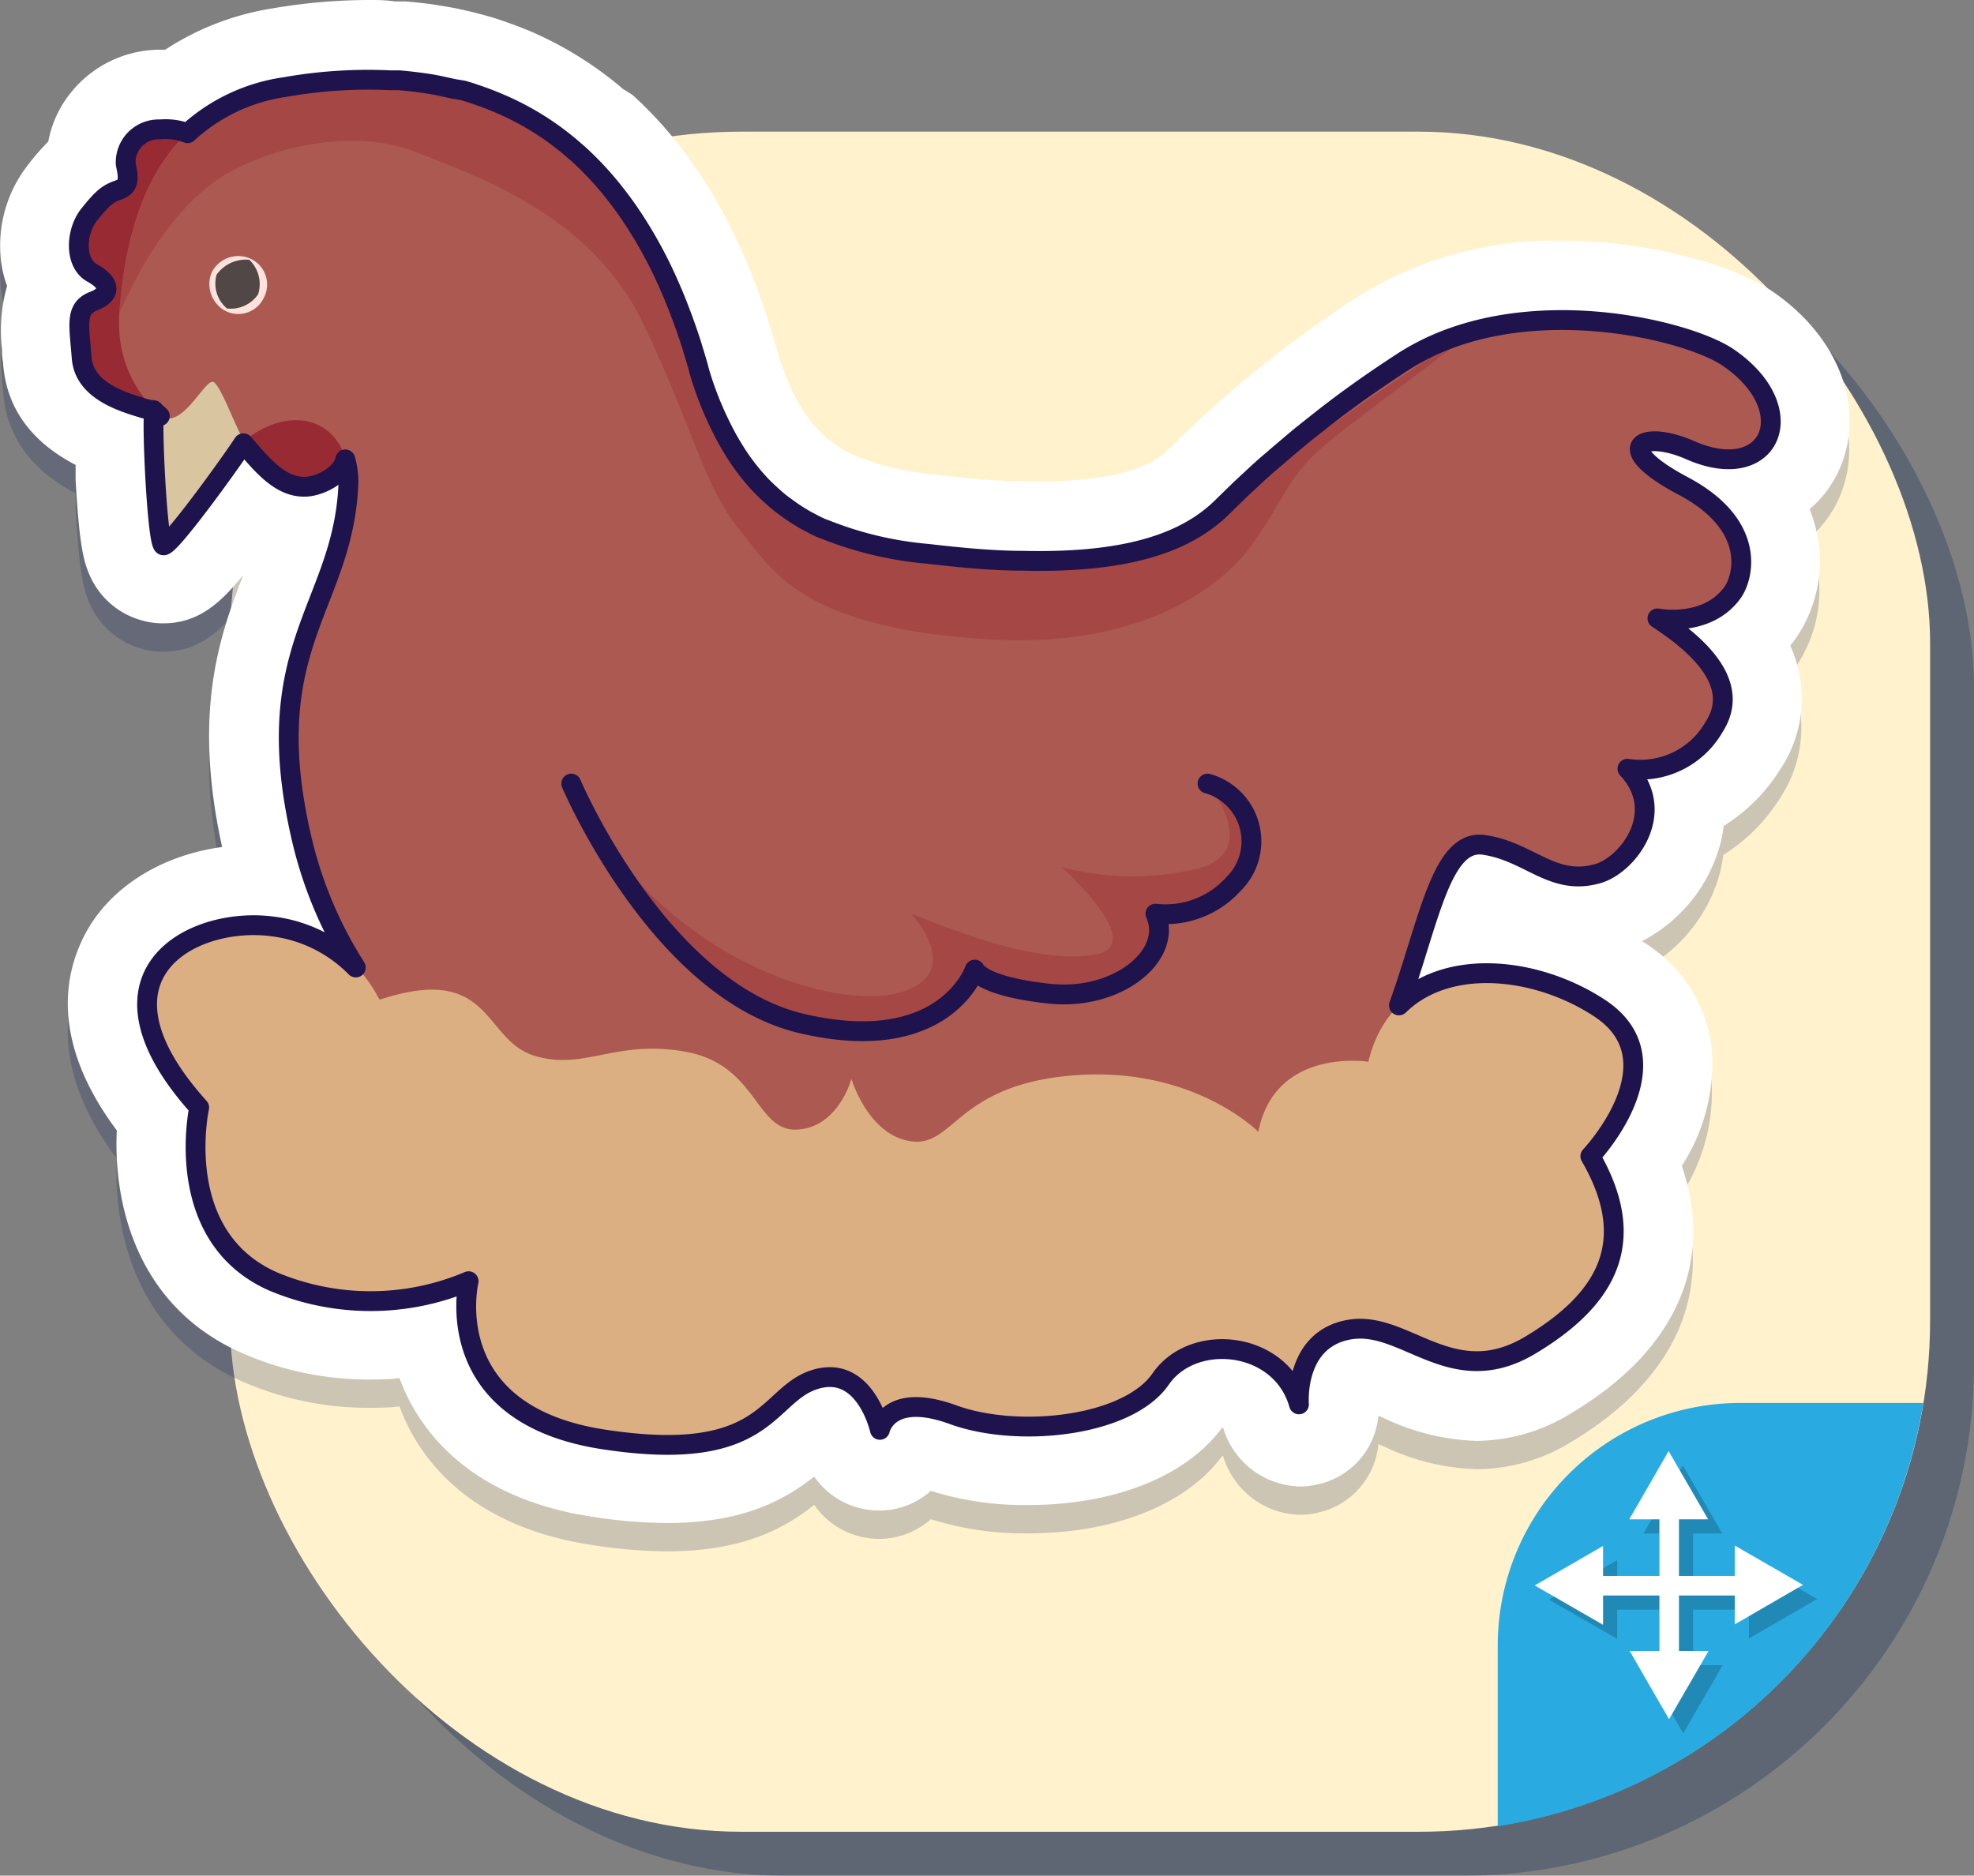 <svg xmlns="http://www.w3.org/2000/svg" viewBox="0 0 139.43 132.49"><rect x="0" y="0" width="139.43" height="132.49" fill="#808080" stroke="none"/><defs><style>.cls-1{isolation:isolate;}.cls-2{fill:#002451;opacity:0.27;}.cls-3{fill:#fff2cc;}.cls-4{fill:#29abe2;}.cls-5{opacity:0.2;mix-blend-mode:multiply;}.cls-6{fill:#fff;}.cls-7{fill:#000f56;}.cls-8{fill:#972a33;}.cls-9{fill:#ac5952;}.cls-10{fill:#fde3dc;}.cls-11{fill:#514747;}.cls-12{fill:#a54745;}.cls-13{fill:none;stroke:#1e134d;stroke-linecap:round;stroke-linejoin:round;stroke-width:1.4px;}.cls-14{fill:#d9c6a1;}.cls-15{fill:#dcaf82;}</style></defs><title>34</title><g class="cls-1"><g id="Capa_2" data-name="Capa 2"><g id="Layer_1" data-name="Layer 1"><rect class="cls-2" x="19.34" y="12.41" width="120.09" height="120.09" rx="36.12"/><rect class="cls-3" x="16.24" y="9.3" width="120.09" height="120.09" rx="36.12"/><path class="cls-4" d="M135.85,99.1H122.92a17.13,17.13,0,0,0-17.13,17.12V129A36.14,36.14,0,0,0,135.85,99.1Z"/><g class="cls-5"><rect x="118.21" y="107.6" width="1.38" height="10.82"/><polygon points="118.86 103.5 116.08 108.32 121.65 108.32 118.86 103.5"/><polygon points="118.89 122.44 121.68 117.62 116.11 117.62 118.89 122.44"/><rect x="113.48" y="112.32" width="10.82" height="1.38"/><polygon points="109.4 112.99 114.23 115.77 114.23 110.2 109.4 112.99"/><polygon points="128.35 112.95 123.53 110.17 123.53 115.74 128.35 112.95"/></g><rect class="cls-6" x="117.21" y="106.6" width="1.38" height="10.82"/><polygon class="cls-6" points="117.86 102.5 115.08 107.32 120.65 107.32 117.86 102.5"/><polygon class="cls-6" points="117.89 121.44 120.68 116.62 115.11 116.62 117.89 121.44"/><rect class="cls-6" x="112.48" y="111.32" width="10.82" height="1.38"/><polygon class="cls-6" points="108.4 111.99 113.23 114.77 113.23 109.2 108.4 111.99"/><polygon class="cls-6" points="127.35 111.95 122.53 109.17 122.53 114.74 127.35 111.95"/><g class="cls-5"><path class="cls-7" d="M26,7.58c.53,0,1,0,1.55,0l.62,0c.55,0,1.1.1,1.64.18s.87.13,1.29.22l.9.2.64.16.53.16c.36.11.71.22,1,.35s.69.26,1,.4a19.63,19.63,0,0,1,5.15,3.19l.43.37a22.66,22.66,0,0,1,2.41,2.56c.38.47.75,1,1.11,1.48A30.93,30.93,0,0,1,47,21.54c.4.86.77,1.75,1.12,2.68.27.71.52,1.43.76,2.18.16.5.31,1,.46,1.54.09.33.19.65.29,1A23.92,23.92,0,0,0,51,32.29c.25.5.51,1,.79,1.42a15.09,15.09,0,0,0,1.76,2.36c.15.17.31.33.47.49.33.32.66.62,1,.9s.44.34.67.5.47.33.71.48l.43.26c.19.11.39.22.6.32s.38.19.57.28l.43.19a25.36,25.36,0,0,0,7.1,1.66c2.49.29,4.72.45,6.73.49h1.1c6.55,0,10.55-1.35,13-3.84h0l1.23-1.2.43-.4.87-.81.5-.45c.38-.35.77-.69,1.17-1l.73-.62.61-.51.84-.67.47-.37c.68-.54,1.38-1.07,2.09-1.59h0q1.86-1.36,3.88-2.66a20.7,20.7,0,0,1,11.15-2.89c5.28,0,10,1.47,11.74,2.65,4.33,3,3.59,7.18,0,7.18a6.76,6.76,0,0,1-2.7-.64,6.68,6.68,0,0,0-2.54-.63c-1.58,0-1.74,1.17,2,3.14,5.26,2.79,4.26,6.48,3.49,7.54a5,5,0,0,1-4.2,1.9,6.79,6.79,0,0,1-1.1-.08c4.27,2.74,5.58,5.3,4,7.67a6.09,6.09,0,0,1-5.21,3,4,4,0,0,1-.91-.09c2.89,3,.17,6.69-2,7.38a4.75,4.75,0,0,1-1.51.26c-2.33,0-3.93-1.87-6.63-2.25l-.31,0c-2.79,0-3.66,5.57-5.74,11.36a8.68,8.68,0,0,1,6.2-2.28,14.91,14.91,0,0,1,8,2.48c5.68,3.76-.67,10.45-.67,10.45,3.41,5.9,1.34,10-4.23,13.34a7.18,7.18,0,0,1-3.79,1.14c-3.16,0-5.59-2.29-8.25-2.29a4.74,4.74,0,0,0-.75.06c-4,.69-3.56,5.28-3.56,5.28a5.47,5.47,0,0,0-5.43-3.9A5.19,5.19,0,0,0,82,99.41c-1.54,2.24-5.5,3.35-9.33,3.35a16.2,16.2,0,0,1-5.33-.83,7.79,7.79,0,0,0-2.61-.54c-2.23,0-2.56,1.61-2.56,1.61s-.79-3.8-3.51-3.8a3.47,3.47,0,0,0-1,.16c-3,.9-3.28,4.64-10.47,4.64a29.3,29.3,0,0,1-4.55-.4c-11.73-1.81-9.5-11.17-9.5-11.17A17.85,17.85,0,0,1,26,93.86a16.43,16.43,0,0,1-6.77-1.43c-7.16-3.21-5.18-12.27-5.18-12.27-7.78-8.63-1.63-12.87,3.83-12.87a11.94,11.94,0,0,1,1.35.08,9.93,9.93,0,0,1,5.88,2.9,29.32,29.32,0,0,1-3.89-9.39c-3-13.26,2.92-16.09,3.36-24.57a5.64,5.64,0,0,0-.21-1.93c-.28,1.23-2,1.9-2.83,1.93h-.09c-1.75,0-3-1.64-4.28-3.07-1,1.55-5.13,7.22-5.63,7.22h0c-.44-.13-.85-8.92-.64-9.49a1.83,1.83,0,0,0,.39.36,5.77,5.77,0,0,1-.44-.42,3,3,0,0,1-.64-.11c-1.58-.47-4.3-1.28-4.44-3.58s-.49-3.53.82-4,1.2-1.26-.08-2-1.15-2.95-.21-4.12,1.28-1.47,2.09-1.75.68-.92.49-1.82a2.33,2.33,0,0,1,2.44-2.45h.27a4.06,4.06,0,0,1,1.66.28,12.8,12.8,0,0,1,6.88-3.26A34.6,34.6,0,0,1,26,7.58M26,2a40.76,40.76,0,0,0-6.81.6,19.31,19.31,0,0,0-7.53,2.91h-.44A8.1,8.1,0,0,0,5,8.55,7.7,7.7,0,0,0,3.41,12,16,16,0,0,0,2,13.62,9.23,9.23,0,0,0,.16,21,8,8,0,0,0,.5,22.2a11.43,11.43,0,0,0-.36,4.46c0,.27,0,.57.07.89.19,3.17,1.92,5.62,5.13,7.29,0,.32,0,.66,0,1,.27,5,.62,6,1.09,7a5.63,5.63,0,0,0,3.44,2.94,5.41,5.41,0,0,0,1.65.25c2.44,0,4-1.36,5.66-3.41-1.67,4.3-3.59,9.68-1.49,19.21-4.59.62-8.41,3.16-10,6.82-1.29,2.89-1.76,7.42,2.56,13.2C8,86.94,9.61,94.23,17,97.53A22,22,0,0,0,26,99.44c.77,0,1.51,0,2.22-.1a13.19,13.19,0,0,0,1.5,2.94c1.7,2.54,5.16,5.78,12,6.84a35.25,35.25,0,0,0,5.41.46c5.22,0,8.19-1.54,10.38-3.28a5.57,5.57,0,0,0,4.53,2.4h.1a5.47,5.47,0,0,0,3.61-1.39,21.91,21.91,0,0,0,6.87,1c6.06,0,11.15-2,13.71-5.47h.06A5.8,5.8,0,0,0,91.83,107a5.15,5.15,0,0,0,1.1-.12A5.47,5.47,0,0,0,97.36,102l.26.11a16.35,16.35,0,0,0,6.69,1.67,12.85,12.85,0,0,0,6.66-1.92c7.4-4.42,10.12-10.65,7.79-17.46a13.31,13.31,0,0,0,2.12-8.27,10.22,10.22,0,0,0-4.81-7.52l-.12-.08a10.94,10.94,0,0,0,5.55-6.94,10.1,10.1,0,0,0,.22-1.2,12.57,12.57,0,0,0,4-4,9,9,0,0,0,1.32-6.86,9.86,9.86,0,0,0-.62-1.88c.14-.17.27-.34.4-.52a9.59,9.59,0,0,0,1.42-7.7,10.92,10.92,0,0,0-.45-1.42,7.88,7.88,0,0,0,2.44-3.71c1.28-4.08-.69-8.64-5-11.62C122.15,20.52,116,19,110.34,19a26.29,26.29,0,0,0-14.15,3.77c-1.38.88-2.78,1.84-4.18,2.86l0,0c-.72.53-1.44,1.08-2.22,1.68l-.07.06-.44.34-.89.73-.64.52-.17.15-.63.54c-.43.36-.85.73-1.26,1.1l-.41.38-.12.1-.94.87-.07.07-.39.36-1.3,1.27,0,0c-1.46,1.46-4.52,2.2-9.09,2.2h-.95c-1.87,0-4-.19-6.24-.46a20.64,20.64,0,0,1-5.56-1.25l-.27-.12-.36-.18c-.13-.06-.25-.13-.37-.2l-.26-.15-.42-.28-.39-.3a7,7,0,0,1-.58-.52l-.29-.3a9.86,9.86,0,0,1-1.12-1.51c-.19-.31-.38-.65-.55-1a17.25,17.25,0,0,1-1-2.59l-.24-.79c-.16-.58-.34-1.15-.51-1.71-.27-.83-.55-1.65-.85-2.44-.4-1.06-.83-2.09-1.29-3.07a35.19,35.19,0,0,0-3.1-5.44c-.43-.62-.88-1.23-1.35-1.81a28.44,28.44,0,0,0-3-3.18L44,8.28A25.71,25.71,0,0,0,37.44,4.2c-.43-.18-.87-.35-1.31-.51s-.88-.31-1.32-.45l-.67-.19-.81-.21-1.12-.25c-.52-.1-1.06-.19-1.59-.27s-1.34-.17-2-.22l-.74-.05C27.26,2,26.64,2,26,2Z"/></g><path class="cls-6" d="M26,5.58c.53,0,1,0,1.55,0l.62,0c.55,0,1.1.1,1.64.18s.87.13,1.29.22l.9.2.64.16.53.16c.36.11.71.22,1,.35s.69.26,1,.4a19.63,19.63,0,0,1,5.15,3.19l.43.37a22.66,22.66,0,0,1,2.41,2.56c.38.47.75,1,1.11,1.48A30.93,30.93,0,0,1,47,19.54c.4.86.77,1.75,1.12,2.68.27.71.52,1.43.76,2.18.16.5.31,1,.46,1.54.09.33.19.65.29,1A23.92,23.92,0,0,0,51,30.29c.25.5.51,1,.79,1.42a15.09,15.09,0,0,0,1.76,2.36c.15.17.31.33.47.49.33.32.66.62,1,.9s.44.34.67.5.47.33.71.48l.43.26c.19.11.39.22.6.32s.38.19.57.28l.43.19a25.36,25.36,0,0,0,7.1,1.66c2.49.29,4.72.45,6.73.49h1.1c6.55,0,10.55-1.35,13-3.84h0l1.23-1.2.43-.4.87-.81.5-.45c.38-.35.77-.69,1.17-1l.73-.62.61-.51.84-.67.47-.37c.68-.54,1.38-1.07,2.09-1.59h0q1.86-1.36,3.88-2.66a20.7,20.7,0,0,1,11.15-2.89c5.28,0,10,1.47,11.74,2.65,4.33,3,3.59,7.18,0,7.18a6.76,6.76,0,0,1-2.7-.64,6.68,6.68,0,0,0-2.54-.63c-1.58,0-1.74,1.17,2,3.14,5.26,2.79,4.26,6.48,3.49,7.54a5,5,0,0,1-4.2,1.9,6.79,6.79,0,0,1-1.1-.08c4.27,2.74,5.58,5.3,4,7.67a6.09,6.09,0,0,1-5.21,3,4,4,0,0,1-.91-.09c2.89,3,.17,6.69-2,7.38a4.75,4.75,0,0,1-1.51.26c-2.33,0-3.93-1.87-6.63-2.25l-.31,0c-2.79,0-3.66,5.57-5.74,11.36a8.68,8.68,0,0,1,6.2-2.28,14.91,14.91,0,0,1,8,2.48c5.68,3.76-.67,10.45-.67,10.45,3.41,5.9,1.34,10-4.23,13.34a7.18,7.18,0,0,1-3.79,1.14c-3.16,0-5.59-2.29-8.25-2.29a4.74,4.74,0,0,0-.75.06c-4,.69-3.56,5.28-3.56,5.28a5.47,5.47,0,0,0-5.43-3.9A5.19,5.19,0,0,0,82,97.41c-1.54,2.24-5.5,3.35-9.33,3.35a16.2,16.2,0,0,1-5.33-.83,7.79,7.79,0,0,0-2.61-.54c-2.23,0-2.56,1.61-2.56,1.61s-.79-3.8-3.51-3.8a3.47,3.47,0,0,0-1,.16c-3,.9-3.28,4.64-10.47,4.64a29.3,29.3,0,0,1-4.55-.4c-11.73-1.81-9.5-11.17-9.5-11.17A17.85,17.85,0,0,1,26,91.86a16.43,16.43,0,0,1-6.77-1.43c-7.16-3.21-5.18-12.27-5.18-12.27-7.78-8.63-1.63-12.87,3.83-12.87a11.94,11.94,0,0,1,1.35.08,9.93,9.93,0,0,1,5.88,2.9,29.32,29.32,0,0,1-3.89-9.39c-3-13.26,2.92-16.09,3.36-24.57a5.64,5.64,0,0,0-.21-1.93c-.28,1.23-2,1.9-2.83,1.93h-.09c-1.75,0-3-1.64-4.28-3.07-1,1.55-5.13,7.22-5.63,7.22h0c-.44-.13-.85-8.92-.64-9.49a1.83,1.83,0,0,0,.39.36,5.77,5.77,0,0,1-.44-.42,3,3,0,0,1-.64-.11c-1.58-.47-4.3-1.28-4.44-3.58s-.49-3.53.82-4,1.2-1.26-.08-2-1.15-2.95-.21-4.12,1.28-1.47,2.09-1.75.68-.92.49-1.82A2.33,2.33,0,0,1,11.33,9.1h.27a4.06,4.06,0,0,1,1.66.28,12.8,12.8,0,0,1,6.88-3.26A34.6,34.6,0,0,1,26,5.58M26,0A40.76,40.76,0,0,0,19.2.6a19.31,19.31,0,0,0-7.53,2.91h-.44A8.1,8.1,0,0,0,5,6.55,7.7,7.7,0,0,0,3.41,10,16,16,0,0,0,2,11.62,9.23,9.23,0,0,0,.16,19,8,8,0,0,0,.5,20.2a11.43,11.43,0,0,0-.36,4.46c0,.27,0,.57.07.89.19,3.17,1.92,5.62,5.13,7.29,0,.32,0,.66,0,1,.27,5,.62,6,1.09,7a5.63,5.63,0,0,0,3.44,2.94,5.41,5.41,0,0,0,1.65.25c2.44,0,4-1.36,5.66-3.41-1.67,4.3-3.59,9.68-1.49,19.21-4.59.62-8.41,3.16-10,6.82-1.29,2.89-1.76,7.42,2.56,13.2C8,84.94,9.61,92.23,17,95.53A22,22,0,0,0,26,97.44c.77,0,1.51,0,2.22-.1a13.19,13.19,0,0,0,1.5,2.94c1.7,2.54,5.16,5.78,12,6.84a35.25,35.25,0,0,0,5.41.46c5.22,0,8.19-1.54,10.38-3.28a5.57,5.57,0,0,0,4.53,2.4h.1a5.47,5.47,0,0,0,3.61-1.39,21.91,21.91,0,0,0,6.87,1c6.06,0,11.15-2,13.71-5.47h.06A5.8,5.8,0,0,0,91.83,105a5.15,5.15,0,0,0,1.1-.12A5.47,5.47,0,0,0,97.36,100l.26.11a16.35,16.35,0,0,0,6.69,1.67A12.85,12.85,0,0,0,111,99.81c7.4-4.42,10.12-10.65,7.79-17.46a13.31,13.31,0,0,0,2.12-8.27,10.22,10.22,0,0,0-4.81-7.52l-.12-.08a10.94,10.94,0,0,0,5.55-6.94,10.1,10.1,0,0,0,.22-1.2,12.57,12.57,0,0,0,4-4,9,9,0,0,0,1.32-6.86,9.86,9.86,0,0,0-.62-1.88c.14-.17.27-.34.4-.52a9.59,9.59,0,0,0,1.42-7.7,10.92,10.92,0,0,0-.45-1.42,7.88,7.88,0,0,0,2.44-3.71c1.28-4.08-.69-8.64-5-11.62C122.15,18.52,116,17,110.34,17a26.29,26.29,0,0,0-14.15,3.77c-1.38.88-2.78,1.84-4.18,2.86l0,0c-.72.53-1.44,1.08-2.22,1.68l-.07.06-.44.34-.89.73-.64.52-.17.15-.63.54c-.43.36-.85.73-1.26,1.1l-.41.38-.12.1-.94.87-.07.07-.39.36-1.3,1.27,0,0c-1.46,1.46-4.52,2.2-9.09,2.2h-.95c-1.87,0-4-.19-6.24-.46a20.64,20.64,0,0,1-5.56-1.25l-.27-.12-.36-.18c-.13-.06-.25-.13-.37-.2l-.26-.15-.42-.28-.39-.3a7,7,0,0,1-.58-.52l-.29-.3a9.86,9.86,0,0,1-1.12-1.51c-.19-.31-.38-.65-.55-1a17.25,17.25,0,0,1-1-2.59l-.24-.79c-.16-.58-.34-1.15-.51-1.71-.27-.83-.55-1.65-.85-2.44-.4-1.06-.83-2.09-1.29-3.07a35.19,35.19,0,0,0-3.1-5.44c-.43-.62-.88-1.23-1.35-1.81a28.44,28.44,0,0,0-3-3.18L44,6.28A25.71,25.71,0,0,0,37.44,2.2c-.43-.18-.87-.35-1.31-.51s-.88-.31-1.32-.45l-.67-.19L33.33.84,32.21.59C31.69.49,31.15.4,30.62.32s-1.34-.17-2-.22l-.74,0C27.26,0,26.64,0,26,0Z"/><path class="cls-8" d="M13.1,28.13a3.29,3.29,0,0,1-2.88.66c-1.58-.47-4.3-1.28-4.44-3.58s-.49-3.53.82-4,1.2-1.26-.08-2-1.15-2.95-.21-4.12,1.28-1.47,2.09-1.75.68-.92.49-1.82A2.33,2.33,0,0,1,11.33,9.1c1.76,0,3.17.13,4.61,4.08s-2.81,12-2.81,12"/><path class="cls-8" d="M15.81,29.46c1.22-.54,2.31-1.05,3.41-1.52a7.54,7.54,0,0,1,5-.28,2.36,2.36,0,0,1,1.49,1.93c.22.87-1.59,1.07-1.34,1.93.51,1.78-1.78,2.76-2.8,2.79-2.12.07-3.55-2.28-5.06-3.83A7.63,7.63,0,0,1,15.81,29.46Z"/><path class="cls-9" d="M40.12,81.18c-5-2.73-15.81-8.77-18.87-22.3-3-13.26,2.92-16.09,3.36-24.57.22-4.23-3.6-6.34-7.67-2.94-1.25,1-9.11-1.82-8.5-9.41C9,14.89,11.3,7.61,20.14,6.11,34.05,3.74,44.56,9.23,49.31,25.94c3,10.58,9.48,12.44,16.18,13.21,11.41,1.31,17.51,0,20.87-3.34A75.65,75.65,0,0,1,99.19,25.5c8.09-5.16,20-2.25,22.89-.24,5.27,3.64,3,9.05-2.69,6.54-3.33-1.47-5.82-.28-.56,2.51s4.26,6.48,3.49,7.54c-1.81,2.51-5.3,1.82-5.3,1.82,4.27,2.74,5.58,5.3,4,7.67A6,6,0,0,1,115,54.29c2.89,3,.17,6.69-2,7.38-3.24,1.06-4.9-1.53-8.14-2C100,59,100.72,74.31,92.69,80.88c0,0-18.28,5.75-31.2,5S45.17,83.91,40.12,81.18Z"/><path class="cls-10" d="M17.66,18.26a2,2,0,0,1,1,2.72A2,2,0,0,1,16,22a2.15,2.15,0,0,1-1.06-2.73A2.1,2.1,0,0,1,17.66,18.26Z"/><path class="cls-11" d="M17.61,18.35a2.37,2.37,0,0,1,.62,2.44,2.34,2.34,0,0,1-2.2,1,2.3,2.3,0,0,1-.73-2.39A2.54,2.54,0,0,1,17.61,18.35Z"/><path class="cls-12" d="M40.35,55.35S46.53,69.93,56.64,72.3s12.21-3.81,12.21-3.81.41,1.18,5.27,1.7,8.8-2.76,7.49-5.65a6.46,6.46,0,0,0,5.52-2.1,4.23,4.23,0,0,0-1.84-7.09s3.94,4.73-.66,6A19.81,19.81,0,0,1,75,61.26s6.17,5.52,2.36,6.17-9-1.31-13-2.89c0,0,3.84,4.08-.63,5.52S46.53,68,40.35,55.35Z"/><path class="cls-13" d="M40.35,55.35S46.53,69.93,56.64,72.3s12.21-3.81,12.21-3.81.41,1.18,5.27,1.7,8.8-2.76,7.49-5.65a6.46,6.46,0,0,0,5.52-2.1,4.23,4.23,0,0,0-1.84-7.09"/><path class="cls-14" d="M10.91,29c1.71,2.13,3.57-2.46,4.2-2s1.76,3.87,2.19,4.13c-.82,1.3-5.31,7.51-5.75,7.37S10.7,29.53,10.91,29Z"/><path class="cls-12" d="M104.22,23c-3.3,2.42-15.2,10.15-17.86,12.81C83,39.17,76.9,40.46,65.49,39.15c-6.7-.77-13.17-2.63-16.18-13.21C44.56,9.23,34.05,3.74,20.14,6.11,11.3,7.61,9,14.89,8.44,22v.09c1.78-4,4.31-8,7.8-9.94s9-3.07,13.2-1.39,12.33,4.4,16,12.11,4.28,11.48,6.8,14.55c2.3,2.82,4.25,6.93,17.58,7.74,11.73.72,17.08-4.51,18.6-6.66,2.64-3.74,2.51-5,5.84-7.62C98.68,27.36,103.33,24.25,104.22,23Z"/><path class="cls-15" d="M26.8,70.62a9.58,9.58,0,0,0-7.54-5.25c-5.69-.76-13.61,3.44-5.18,12.79,0,0-2,9.06,5.18,12.27a17.74,17.74,0,0,0,13.85,0s-2.23,9.36,9.5,11.17,11.48-3.18,15-4.24S62.15,101,62.15,101s.56-2.75,5.17-1.07,12.35.83,14.66-2.52,8.51-2.7,9.77,1.79c0,0-.39-4.59,3.56-5.28s7.23,4.42,12.79,1.09,7.64-7.44,4.23-13.34c0,0,6.35-6.69.67-10.45S98.47,67.41,96.65,75c0,0-6.6-1.05-7.77,4.95,0,0-4.53-4.61-12.91-4s-8.55,5.08-11.6,4.67-4.23-4.41-4.23-4.41-.92,3.44-3.85,3.58-2.79-4.56-7.82-5.49-7.26,1.41-10.82.24S34.73,68,26.8,70.62Z"/><path class="cls-13" d="M119.39,31.8c5.72,2.51,8-2.9,2.69-6.54-2.91-2-14.8-4.92-22.89.24q-2,1.29-3.88,2.66h0c-.71.52-1.41,1.05-2.09,1.59l-.47.37-.84.67-.61.51-.73.62c-.4.34-.79.68-1.17,1l-.5.45-.87.81-.43.4-1.23,1.2h0c-2.62,2.62-6.92,4-14.11,3.83h0c-2,0-4.24-.2-6.73-.49a25.36,25.36,0,0,1-7.1-1.66L58,37.3c-.19-.09-.39-.18-.57-.28s-.41-.21-.6-.32l-.43-.26c-.24-.15-.48-.31-.71-.48s-.45-.32-.67-.5-.67-.58-1-.9c-.16-.16-.32-.32-.47-.49a15.09,15.09,0,0,1-1.76-2.36c-.28-.45-.54-.92-.79-1.42A23.92,23.92,0,0,1,49.6,26.9c-.1-.31-.2-.63-.29-1-.15-.53-.3-1-.46-1.54-.24-.75-.49-1.47-.76-2.18-.35-.93-.72-1.82-1.12-2.68a30.93,30.93,0,0,0-2.62-4.6c-.36-.52-.73-1-1.11-1.48a22.66,22.66,0,0,0-2.41-2.56l-.43-.37a19.63,19.63,0,0,0-5.15-3.19c-.33-.14-.67-.28-1-.4s-.69-.24-1-.35l-.53-.16L32,6.27l-.9-.2c-.42-.09-.85-.16-1.29-.22s-1.09-.14-1.64-.18l-.62,0a33.46,33.46,0,0,0-7.42.48,12.8,12.8,0,0,0-6.88,3.26,4.3,4.3,0,0,0-1.93-.27,2.33,2.33,0,0,0-2.44,2.45c.19.9.31,1.54-.49,1.82s-1.14.57-2.09,1.75-1.07,3.41.21,4.12,1.39,1.49.08,2-1,1.69-.82,4,2.86,3.11,4.44,3.58a3,3,0,0,0,.64.11,5.77,5.77,0,0,0,.44.42,1.83,1.83,0,0,1-.39-.36c-.21.57.2,9.36.64,9.49s4.62-5.64,5.65-7.21c1.27,1.45,2.57,3.13,4.37,3.07.85,0,2.55-.7,2.83-1.93a5.64,5.64,0,0,1,.21,1.93c-.44,8.48-6.36,11.31-3.36,24.57a29.32,29.32,0,0,0,3.89,9.39,9.93,9.93,0,0,0-5.88-2.9c-5.69-.76-13.61,3.44-5.18,12.79,0,0-2,9.06,5.18,12.27a17.74,17.74,0,0,0,13.85,0s-2.23,9.36,9.5,11.17,11.48-3.18,15-4.24S62.15,101,62.15,101s.56-2.75,5.17-1.07,12.35.83,14.66-2.52,8.51-2.7,9.77,1.79c0,0-.39-4.59,3.56-5.28s7.23,4.42,12.79,1.09,7.64-7.44,4.23-13.34c0,0,6.35-6.69.67-10.45-4.42-2.91-10.73-3.6-14.19-.2,2.15-6,3-11.77,6-11.34,3.24.46,4.9,3,8.14,2,2.12-.69,4.84-4.35,2-7.38a6,6,0,0,0,6.12-2.95c1.53-2.37.22-4.93-4-7.67,0,0,3.49.69,5.3-1.82.77-1.06,1.77-4.75-3.49-7.54S116.06,30.33,119.39,31.8Z"/></g></g></g></svg>